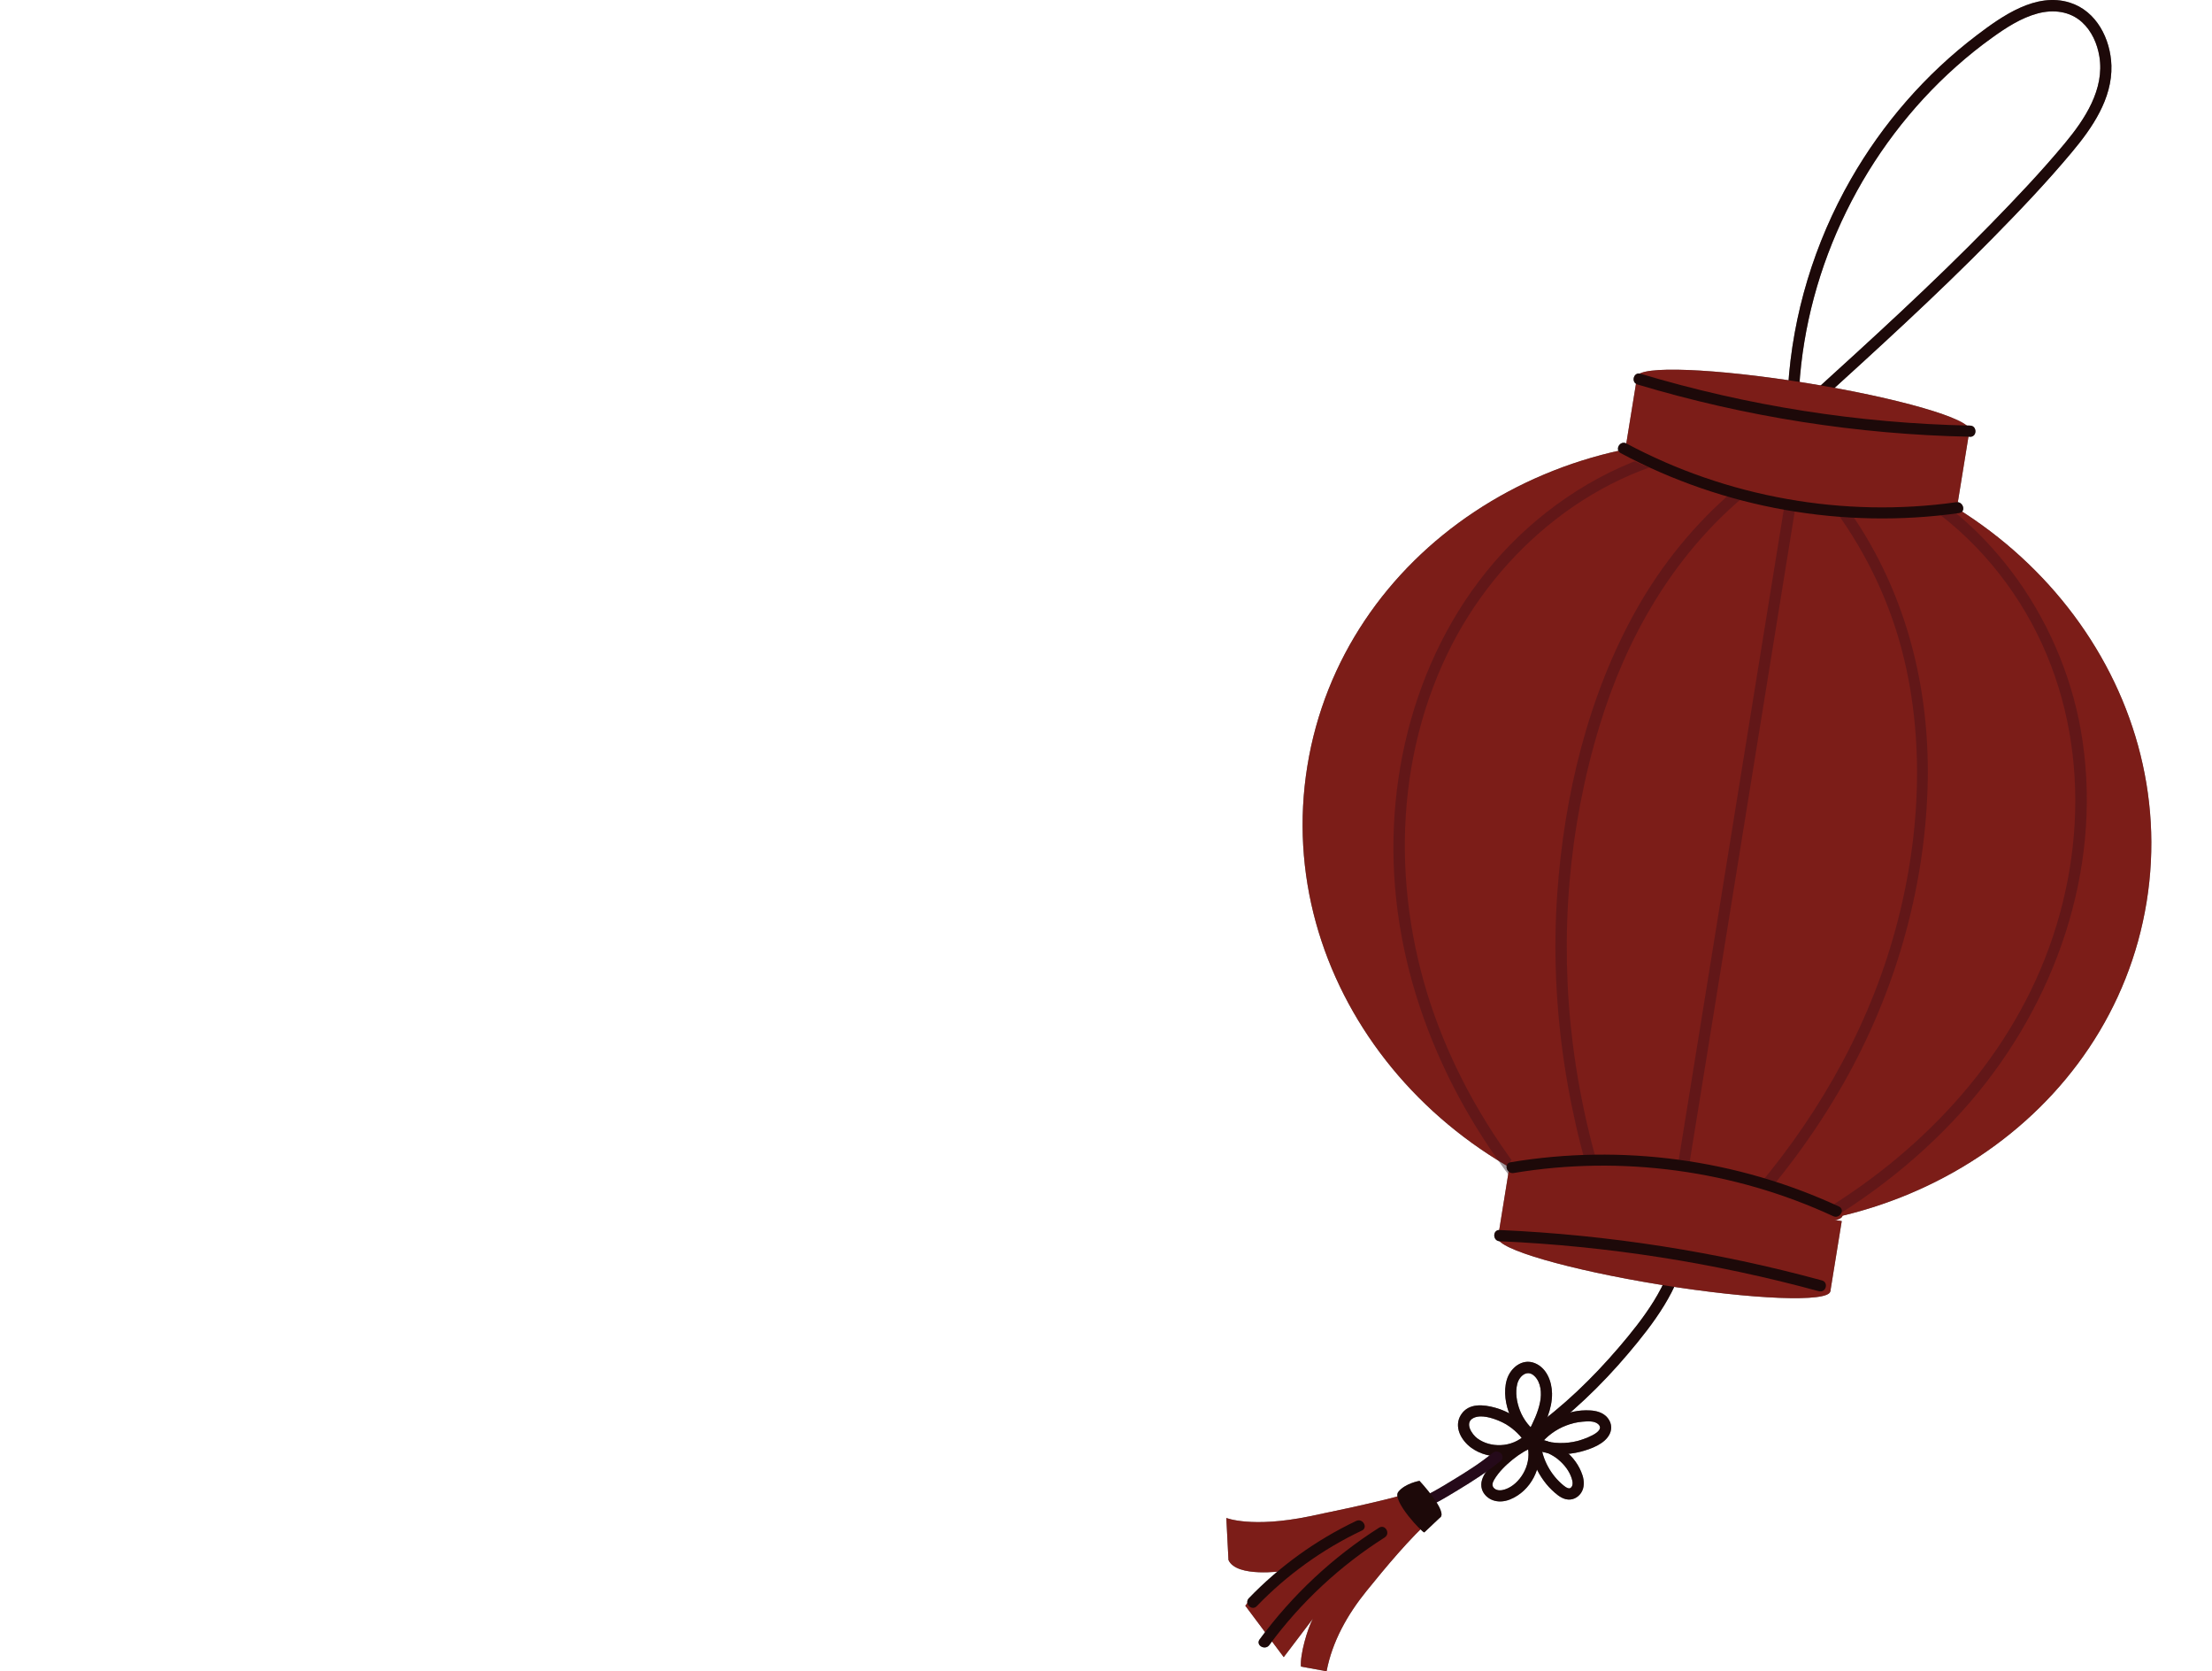 <svg width="282" height="213" viewBox="0 0 282 213" fill="none" xmlns="http://www.w3.org/2000/svg">
<path d="M229.372 49.384C230.333 33.8 237.742 18.828 249.396 8.466C250.856 7.166 252.382 5.94 253.972 4.802C255.747 3.527 257.644 2.284 259.783 1.711C261.752 1.186 263.858 1.412 265.416 2.816C266.659 3.938 267.377 5.568 267.643 7.207C268.321 11.379 265.787 15.197 263.245 18.256C260.267 21.839 257.039 25.237 253.786 28.57C246.361 36.181 238.484 43.339 230.615 50.49C229.937 51.111 230.946 52.112 231.624 51.499C239.21 44.606 246.805 37.706 253.996 30.394C257.491 26.843 260.945 23.219 264.141 19.393C266.731 16.302 269.298 12.582 269.177 8.361C269.072 4.971 267.28 1.396 263.866 0.331C259.557 -1.017 255.255 2.033 252.011 4.495C245.489 9.45 240.026 15.738 235.958 22.84C231.317 30.943 228.533 40.062 227.952 49.384C227.895 50.304 229.324 50.296 229.38 49.384H229.372Z" fill="black"/>
<path d="M212.174 155.753C182.626 150.978 162.251 124.966 166.665 97.654C171.079 70.342 198.61 52.072 228.158 56.847C257.705 61.622 278.08 87.634 273.666 114.946C269.252 142.259 241.721 160.528 212.174 155.753Z" fill="black"/>
<g opacity="0.3">
<path d="M213.33 152.083C217.051 129.049 220.772 106.015 224.492 82.981C225.541 76.493 226.59 70.012 227.64 63.523C227.785 62.619 229.157 63.007 229.012 63.902C225.291 86.936 221.571 109.97 217.85 133.004C216.801 139.492 215.752 145.973 214.702 152.462C214.557 153.366 213.185 152.979 213.33 152.083Z" fill="black"/>
</g>
<g opacity="0.3">
<path d="M220.877 154.874C229.625 145.44 236.623 134.262 240.593 121.986C244.475 109.977 245.702 96.523 242.789 84.159C241.15 77.194 238.1 70.689 233.879 64.927C233.338 64.184 234.573 63.474 235.113 64.208C242.869 74.773 246.17 87.573 245.734 100.583C245.299 113.593 241.554 126.554 235.057 138.007C231.401 144.455 226.938 150.435 221.894 155.875C221.272 156.553 220.263 155.536 220.885 154.866L220.877 154.874Z" fill="black"/>
</g>
<g opacity="0.3">
<path d="M229.807 155.86C243.325 148.322 254.955 136.74 260.693 122.181C266.504 107.42 266.069 90.358 257.457 76.775C253.131 69.947 246.989 64.33 239.637 60.916C238.806 60.529 239.532 59.302 240.355 59.681C254.003 66.017 263.357 79.729 265.504 94.474C267.917 111.043 262.017 127.782 251.251 140.356C245.44 147.144 238.313 152.745 230.525 157.095C229.726 157.539 229 156.312 229.807 155.86Z" fill="black"/>
</g>
<g opacity="0.3">
<path d="M204.739 156.368C199.816 142.865 197.532 128.322 198.525 113.956C199.388 101.479 202.463 88.606 208.637 77.654C211.882 71.9 216.086 66.727 221.123 62.441C221.817 61.852 222.834 62.853 222.131 63.45C213.165 71.069 207.306 81.367 203.908 92.537C199.929 105.627 198.807 119.469 200.51 133.043C201.495 140.872 203.407 148.571 206.111 155.98C206.426 156.844 205.046 157.215 204.739 156.36V156.368Z" fill="black"/>
</g>
<g opacity="0.3">
<path d="M196.645 155.012C185.605 142.584 178.196 126.692 177.671 109.93C177.163 93.586 183.216 76.953 195.919 66.291C202.392 60.86 210.236 57.179 218.654 56.147C219.566 56.033 219.558 57.462 218.654 57.575C203.723 59.415 190.947 69.996 184.523 83.32C177.356 98.179 177.59 115.732 183.458 130.97C186.718 139.444 191.649 147.232 197.662 154.012C198.267 154.698 197.267 155.706 196.653 155.02L196.645 155.012Z" fill="black"/>
</g>
<path d="M214.926 159.33C214.183 164.293 210.729 168.781 207.582 172.501C204.127 176.585 200.181 180.378 195.806 183.469C195.056 184.002 194.346 182.767 195.088 182.234C199.285 179.273 203.054 175.608 206.387 171.718C209.462 168.119 212.836 163.769 213.554 158.951C213.691 158.047 215.063 158.434 214.926 159.33Z" fill="black"/>
<path d="M234.797 155.626L233.344 164.584L190.973 157.732L192.41 148.83L234.797 155.626Z" fill="black"/>
<path d="M190.97 157.732C190.736 159.161 200.034 161.848 211.736 163.745C223.439 165.634 233.107 166.013 233.341 164.584C233.575 163.156 224.278 160.468 212.576 158.572C200.873 156.683 191.204 156.304 190.97 157.732Z" fill="black"/>
<path d="M192.528 148.088C192.294 149.516 201.591 152.204 213.294 154.1C224.996 155.989 234.665 156.368 234.899 154.94C235.133 153.511 225.836 150.824 214.133 148.927C202.431 147.038 192.762 146.659 192.528 148.088Z" fill="black"/>
<path d="M182.609 193.485C179.728 196.035 176.629 199.788 174.208 202.775C171.787 205.761 169.833 209.223 169.123 213L165.855 212.403C165.717 210.918 166.662 207.625 167.372 206.309L163.659 211.2L158.76 204.647C160.617 202.056 163.579 200.224 163.579 200.224C163.579 200.224 157.623 201.104 156.614 198.82L156.339 193.461C156.339 193.461 159.535 194.768 166.88 193.267C174.224 191.758 178.501 190.717 180.196 190.095C180.196 190.095 182.343 193.243 182.609 193.485Z" fill="black"/>
<path d="M195.891 183.364C198.506 183.695 200.903 185.471 201.742 188.013C201.976 188.731 202.009 189.587 201.581 190.241C201.153 190.894 200.419 191.25 199.636 191.072C198.934 190.911 198.336 190.37 197.828 189.886C197.32 189.401 196.9 188.869 196.521 188.296C195.657 186.996 195.157 185.503 195.003 183.962C194.963 183.574 195.358 183.251 195.713 183.251C196.133 183.251 196.391 183.582 196.424 183.962C196.634 186.036 197.715 187.997 199.321 189.313C199.482 189.442 199.66 189.579 199.862 189.652C200.039 189.716 200.168 189.692 200.257 189.611C200.596 189.321 200.491 188.788 200.362 188.392C200.064 187.472 199.426 186.665 198.7 186.052C197.917 185.39 196.9 184.922 195.883 184.793C195.504 184.745 195.173 184.502 195.173 184.083C195.173 183.736 195.504 183.324 195.883 183.373L195.891 183.364Z" fill="black"/>
<path d="M195.068 183.461C196.844 181.121 199.766 179.571 202.744 179.757C203.518 179.805 204.326 180.015 204.866 180.612C205.407 181.209 205.56 181.984 205.237 182.703C204.64 184.034 202.8 184.68 201.501 185.019C199.774 185.463 197.942 185.439 196.239 184.938C195.359 184.68 195.73 183.308 196.618 183.566C198.087 183.994 199.636 184.026 201.121 183.647C201.711 183.493 204.802 182.517 203.769 181.524C203.276 181.048 202.364 181.145 201.743 181.193C201.041 181.25 200.347 181.419 199.693 181.669C198.369 182.162 197.159 183.05 196.303 184.171C196.069 184.478 195.69 184.639 195.327 184.43C195.028 184.252 194.834 183.76 195.068 183.453V183.461Z" fill="black"/>
<path d="M195.394 183.946C194.127 183.074 193.134 181.888 192.537 180.475C191.94 179.063 191.649 177.336 192.101 175.835C192.553 174.333 194.062 173.091 195.66 173.728C197.177 174.333 197.839 176.061 197.863 177.586C197.896 179.588 196.968 181.484 196.064 183.219C195.644 184.034 194.409 183.316 194.829 182.501C195.466 181.274 196.088 180.015 196.346 178.651C196.556 177.562 196.467 176.198 195.628 175.383C194.716 174.487 193.691 175.358 193.433 176.375C193.15 177.481 193.368 178.716 193.772 179.765C194.232 180.951 195.063 182.009 196.112 182.727C196.863 183.244 196.152 184.478 195.394 183.962V183.946Z" fill="black"/>
<path d="M196.174 184.188C196.683 186.988 195.19 190.023 192.502 191.104C191.752 191.403 190.904 191.467 190.162 191.136C189.492 190.838 188.959 190.232 188.862 189.498C188.749 188.659 189.185 187.924 189.669 187.279C190.121 186.681 190.614 186.124 191.154 185.608C192.413 184.413 193.882 183.502 195.488 182.848C195.844 182.703 196.271 183.009 196.368 183.348C196.481 183.76 196.231 184.083 195.868 184.228C194.786 184.664 193.753 185.277 192.849 186.011C191.945 186.746 191.05 187.618 190.468 188.618C190.251 188.998 190.146 189.409 190.525 189.716C190.904 190.023 191.445 189.966 191.889 189.813C192.865 189.49 193.673 188.683 194.181 187.811C194.746 186.843 194.996 185.681 194.794 184.567C194.722 184.188 194.899 183.8 195.295 183.687C195.642 183.59 196.102 183.808 196.174 184.188Z" fill="black"/>
<path d="M195.513 183.825C193.463 185.867 189.936 186.238 187.571 184.519C186.288 183.591 185.287 181.823 186.264 180.298C187.24 178.773 189.169 179.007 190.622 179.41C192.349 179.886 193.923 180.903 195.044 182.291C195.287 182.59 195.335 183.01 195.044 183.3C194.794 183.55 194.278 183.599 194.036 183.3C193.253 182.34 192.26 181.557 191.106 181.081C190.202 180.701 188.798 180.258 187.853 180.718C186.651 181.307 187.636 182.808 188.346 183.324C189.201 183.946 190.25 184.22 191.3 184.18C192.494 184.14 193.656 183.663 194.512 182.816C195.166 182.17 196.174 183.179 195.521 183.825H195.513Z" fill="black"/>
<path d="M191.321 186.173C189.635 187.561 187.778 188.748 185.914 189.877C184.155 190.943 182.29 192.105 180.297 192.694C179.417 192.952 179.038 191.58 179.917 191.322C181.782 190.765 183.541 189.651 185.196 188.651C186.955 187.585 188.723 186.472 190.313 185.164C191.015 184.583 192.032 185.592 191.321 186.173Z" fill="black"/>
<path d="M183.535 193.453C183.535 193.453 181.759 195.124 181.59 195.293C181.42 195.463 177.409 191.25 178.256 190.152C179.104 189.055 180.968 188.732 180.968 188.732C180.968 188.732 184.753 192.8 183.535 193.453Z" fill="black"/>
<path d="M250.973 55.526L249.52 64.476L207.149 57.632L208.593 48.73L250.973 55.526Z" fill="black"/>
<path d="M207.152 57.632C206.918 59.061 216.215 61.748 227.918 63.645C239.62 65.534 249.289 65.913 249.523 64.484C249.757 63.056 240.46 60.368 228.757 58.472C217.055 56.583 207.386 56.204 207.152 57.632Z" fill="black"/>
<path d="M208.715 47.98C208.481 49.408 217.779 52.096 229.481 53.993C241.184 55.881 250.852 56.261 251.086 54.832C251.321 53.404 242.023 50.716 230.321 48.819C218.618 46.931 208.949 46.551 208.715 47.98Z" fill="black"/>
<path d="M233.718 155.005C221.071 149.145 206.705 147.2 192.961 149.5C192.065 149.654 191.677 148.274 192.581 148.128C206.745 145.764 221.41 147.733 234.444 153.77C235.275 154.157 234.549 155.384 233.726 155.005H233.718Z" fill="black"/>
<path d="M231.894 164.568C218.602 160.944 204.946 158.806 191.186 158.192C190.274 158.152 190.266 156.723 191.186 156.764C205.067 157.377 218.868 159.532 232.274 163.188C233.161 163.43 232.782 164.802 231.894 164.56V164.568Z" fill="black"/>
<path d="M249.775 65.388C235.006 67.47 219.776 64.79 206.621 57.753C205.814 57.317 206.532 56.09 207.339 56.518C220.131 63.362 235.022 66.033 249.396 64.007C250.292 63.878 250.679 65.258 249.775 65.379V65.388Z" fill="black"/>
<path d="M251.152 55.662C236.802 55.371 222.517 53.128 208.765 49.004C207.885 48.737 208.264 47.365 209.144 47.632C222.775 51.723 236.915 53.951 251.152 54.241C252.072 54.258 252.072 55.686 251.152 55.67V55.662Z" fill="black"/>
<path d="M176.54 195.939C170.834 199.555 165.822 204.219 161.819 209.659C161.279 210.394 160.044 209.683 160.585 208.941C164.741 203.291 169.89 198.465 175.814 194.704C176.589 194.212 177.307 195.447 176.532 195.939H176.54Z" fill="black"/>
<path d="M173.617 195.067C168.605 197.448 164.069 200.709 160.219 204.704C159.582 205.365 158.573 204.357 159.211 203.695C163.141 199.619 167.782 196.27 172.899 193.841C173.722 193.445 174.448 194.68 173.617 195.075V195.067Z" fill="black"/>
<g opacity="0.5">
<path d="M229.372 49.384C230.333 33.8 237.742 18.828 249.396 8.466C250.856 7.166 252.382 5.94 253.972 4.802C255.747 3.527 257.644 2.284 259.783 1.711C261.752 1.186 263.858 1.412 265.416 2.816C266.659 3.938 267.377 5.568 267.643 7.207C268.321 11.379 265.787 15.197 263.245 18.256C260.267 21.839 257.039 25.237 253.786 28.57C246.361 36.181 238.484 43.339 230.615 50.49C229.937 51.111 230.946 52.112 231.624 51.499C239.21 44.606 246.805 37.706 253.996 30.394C257.491 26.843 260.945 23.219 264.141 19.393C266.731 16.302 269.298 12.582 269.177 8.361C269.072 4.971 267.28 1.396 263.866 0.331C259.557 -1.017 255.255 2.033 252.011 4.495C245.489 9.45 240.026 15.738 235.958 22.84C231.317 30.943 228.533 40.062 227.952 49.384C227.895 50.304 229.324 50.296 229.38 49.384H229.372Z" fill="#3A1111"/>
<path d="M212.174 155.753C182.626 150.978 162.251 124.966 166.665 97.654C171.079 70.342 198.61 52.072 228.158 56.847C257.705 61.622 278.08 87.634 273.666 114.946C269.252 142.259 241.721 160.528 212.174 155.753Z" fill="#F7392F"/>
<g opacity="0.3">
<path d="M213.33 152.083C217.051 129.049 220.772 106.015 224.492 82.981C225.541 76.493 226.59 70.012 227.64 63.523C227.785 62.619 229.157 63.007 229.012 63.902C225.291 86.936 221.571 109.97 217.85 133.004C216.801 139.492 215.752 145.973 214.702 152.462C214.557 153.366 213.185 152.979 213.33 152.083Z" fill="#4A1434"/>
</g>
<g opacity="0.3">
<path d="M220.877 154.874C229.625 145.44 236.623 134.262 240.593 121.986C244.475 109.977 245.702 96.523 242.789 84.159C241.15 77.194 238.1 70.689 233.879 64.927C233.338 64.184 234.573 63.474 235.113 64.208C242.869 74.773 246.17 87.573 245.734 100.583C245.299 113.593 241.554 126.554 235.057 138.007C231.401 144.455 226.938 150.435 221.894 155.875C221.272 156.553 220.263 155.536 220.885 154.866L220.877 154.874Z" fill="#4A1434"/>
</g>
<g opacity="0.3">
<path d="M229.807 155.86C243.325 148.322 254.955 136.74 260.693 122.181C266.504 107.42 266.069 90.358 257.457 76.775C253.131 69.947 246.989 64.33 239.637 60.916C238.806 60.529 239.532 59.302 240.355 59.681C254.003 66.017 263.357 79.729 265.504 94.474C267.917 111.043 262.017 127.782 251.251 140.356C245.44 147.144 238.313 152.745 230.525 157.095C229.726 157.539 229 156.312 229.807 155.86Z" fill="#4A1434"/>
</g>
<g opacity="0.3">
<path d="M204.739 156.368C199.816 142.865 197.532 128.322 198.525 113.956C199.388 101.479 202.463 88.606 208.637 77.654C211.882 71.9 216.086 66.727 221.123 62.441C221.817 61.852 222.834 62.853 222.131 63.45C213.165 71.069 207.306 81.367 203.908 92.537C199.929 105.627 198.807 119.469 200.51 133.043C201.495 140.872 203.407 148.571 206.111 155.98C206.426 156.844 205.046 157.215 204.739 156.36V156.368Z" fill="#4A1434"/>
</g>
<g opacity="0.3">
<path d="M196.645 155.012C185.605 142.584 178.196 126.692 177.671 109.93C177.163 93.586 183.216 76.953 195.919 66.291C202.392 60.86 210.236 57.179 218.654 56.147C219.566 56.033 219.558 57.462 218.654 57.575C203.723 59.415 190.947 69.996 184.523 83.32C177.356 98.179 177.59 115.732 183.458 130.97C186.718 139.444 191.649 147.232 197.662 154.012C198.267 154.698 197.267 155.706 196.653 155.02L196.645 155.012Z" fill="#4A1434"/>
</g>
<path d="M214.926 159.33C214.183 164.293 210.729 168.781 207.582 172.501C204.127 176.585 200.181 180.378 195.806 183.469C195.056 184.002 194.346 182.767 195.088 182.234C199.285 179.273 203.054 175.608 206.387 171.718C209.462 168.119 212.836 163.769 213.554 158.951C213.691 158.047 215.063 158.434 214.926 159.33Z" fill="#3A1111"/>
<path d="M234.797 155.626L233.344 164.584L190.973 157.732L192.41 148.83L234.797 155.626Z" fill="#F7392F"/>
<path d="M190.97 157.732C190.736 159.161 200.034 161.848 211.736 163.745C223.439 165.634 233.107 166.013 233.341 164.584C233.575 163.156 224.278 160.468 212.576 158.572C200.873 156.683 191.204 156.304 190.97 157.732Z" fill="#F7392F"/>
<path d="M192.528 148.088C192.294 149.516 201.591 152.204 213.294 154.1C224.996 155.989 234.665 156.368 234.899 154.94C235.133 153.511 225.836 150.824 214.133 148.927C202.431 147.038 192.762 146.659 192.528 148.088Z" fill="#F7392F"/>
<path d="M182.609 193.485C179.728 196.035 176.629 199.788 174.208 202.775C171.787 205.761 169.833 209.223 169.123 213L165.855 212.403C165.717 210.918 166.662 207.625 167.372 206.309L163.659 211.2L158.76 204.647C160.617 202.056 163.579 200.224 163.579 200.224C163.579 200.224 157.623 201.104 156.614 198.82L156.339 193.461C156.339 193.461 159.535 194.768 166.88 193.267C174.224 191.758 178.501 190.717 180.196 190.095C180.196 190.095 182.343 193.243 182.609 193.485Z" fill="#F7392F"/>
<path d="M195.891 183.364C198.506 183.695 200.903 185.471 201.742 188.013C201.976 188.731 202.009 189.587 201.581 190.241C201.153 190.894 200.419 191.25 199.636 191.072C198.934 190.911 198.336 190.37 197.828 189.886C197.32 189.401 196.9 188.869 196.521 188.296C195.657 186.996 195.157 185.503 195.003 183.962C194.963 183.574 195.358 183.251 195.713 183.251C196.133 183.251 196.391 183.582 196.424 183.962C196.634 186.036 197.715 187.997 199.321 189.313C199.482 189.442 199.66 189.579 199.862 189.652C200.039 189.716 200.168 189.692 200.257 189.611C200.596 189.321 200.491 188.788 200.362 188.392C200.064 187.472 199.426 186.665 198.7 186.052C197.917 185.39 196.9 184.922 195.883 184.793C195.504 184.745 195.173 184.502 195.173 184.083C195.173 183.736 195.504 183.324 195.883 183.373L195.891 183.364Z" fill="#3A1111"/>
<path d="M195.068 183.461C196.844 181.121 199.766 179.571 202.744 179.757C203.518 179.805 204.326 180.015 204.866 180.612C205.407 181.209 205.56 181.984 205.237 182.703C204.64 184.034 202.8 184.68 201.501 185.019C199.774 185.463 197.942 185.439 196.239 184.938C195.359 184.68 195.73 183.308 196.618 183.566C198.087 183.994 199.636 184.026 201.121 183.647C201.711 183.493 204.802 182.517 203.769 181.524C203.276 181.048 202.364 181.145 201.743 181.193C201.041 181.25 200.347 181.419 199.693 181.669C198.369 182.162 197.159 183.05 196.303 184.171C196.069 184.478 195.69 184.639 195.327 184.43C195.028 184.252 194.834 183.76 195.068 183.453V183.461Z" fill="#3A1111"/>
<path d="M195.394 183.946C194.127 183.074 193.134 181.888 192.537 180.475C191.94 179.063 191.649 177.336 192.101 175.835C192.553 174.333 194.062 173.091 195.66 173.728C197.177 174.333 197.839 176.061 197.863 177.586C197.896 179.588 196.968 181.484 196.064 183.219C195.644 184.034 194.409 183.316 194.829 182.501C195.466 181.274 196.088 180.015 196.346 178.651C196.556 177.562 196.467 176.198 195.628 175.383C194.716 174.487 193.691 175.358 193.433 176.375C193.15 177.481 193.368 178.716 193.772 179.765C194.232 180.951 195.063 182.009 196.112 182.727C196.863 183.244 196.152 184.478 195.394 183.962V183.946Z" fill="#3A1111"/>
<path d="M196.174 184.188C196.683 186.988 195.19 190.023 192.502 191.104C191.752 191.403 190.904 191.467 190.162 191.136C189.492 190.838 188.959 190.232 188.862 189.498C188.749 188.659 189.185 187.924 189.669 187.279C190.121 186.681 190.614 186.124 191.154 185.608C192.413 184.413 193.882 183.502 195.488 182.848C195.844 182.703 196.271 183.009 196.368 183.348C196.481 183.76 196.231 184.083 195.868 184.228C194.786 184.664 193.753 185.277 192.849 186.011C191.945 186.746 191.05 187.618 190.468 188.618C190.251 188.998 190.146 189.409 190.525 189.716C190.904 190.023 191.445 189.966 191.889 189.813C192.865 189.49 193.673 188.683 194.181 187.811C194.746 186.843 194.996 185.681 194.794 184.567C194.722 184.188 194.899 183.8 195.295 183.687C195.642 183.59 196.102 183.808 196.174 184.188Z" fill="#3A1111"/>
<path d="M195.513 183.825C193.463 185.867 189.936 186.238 187.571 184.519C186.288 183.591 185.287 181.823 186.264 180.298C187.24 178.773 189.169 179.007 190.622 179.41C192.349 179.886 193.923 180.903 195.044 182.291C195.287 182.59 195.335 183.01 195.044 183.3C194.794 183.55 194.278 183.599 194.036 183.3C193.253 182.34 192.26 181.557 191.106 181.081C190.202 180.701 188.798 180.258 187.853 180.718C186.651 181.307 187.636 182.808 188.346 183.324C189.201 183.946 190.25 184.22 191.3 184.18C192.494 184.14 193.656 183.663 194.512 182.816C195.166 182.17 196.174 183.179 195.521 183.825H195.513Z" fill="#3A1111"/>
<path d="M191.321 186.173C189.635 187.561 187.778 188.748 185.914 189.877C184.155 190.943 182.29 192.105 180.297 192.694C179.417 192.952 179.038 191.58 179.917 191.322C181.782 190.765 183.541 189.651 185.196 188.651C186.955 187.585 188.723 186.472 190.313 185.164C191.015 184.583 192.032 185.592 191.321 186.173Z" fill="#4A1434"/>
<path d="M183.535 193.453C183.535 193.453 181.759 195.124 181.59 195.293C181.42 195.463 177.409 191.25 178.256 190.152C179.104 189.055 180.968 188.732 180.968 188.732C180.968 188.732 184.753 192.8 183.535 193.453Z" fill="#3A1111"/>
<path d="M250.973 55.526L249.52 64.476L207.149 57.632L208.593 48.73L250.973 55.526Z" fill="#F7392F"/>
<path d="M207.152 57.632C206.918 59.061 216.215 61.748 227.918 63.645C239.62 65.534 249.289 65.913 249.523 64.484C249.757 63.056 240.46 60.368 228.757 58.472C217.055 56.583 207.386 56.204 207.152 57.632Z" fill="#F7392F"/>
<path d="M208.715 47.98C208.481 49.408 217.779 52.096 229.481 53.993C241.184 55.881 250.852 56.261 251.086 54.832C251.321 53.404 242.023 50.716 230.321 48.819C218.618 46.931 208.949 46.551 208.715 47.98Z" fill="#F7392F"/>
<path d="M233.718 155.005C221.071 149.145 206.705 147.2 192.961 149.5C192.065 149.654 191.677 148.274 192.581 148.128C206.745 145.764 221.41 147.733 234.444 153.77C235.275 154.157 234.549 155.384 233.726 155.005H233.718Z" fill="#3A1111"/>
<path d="M231.894 164.568C218.602 160.944 204.946 158.806 191.186 158.192C190.274 158.152 190.266 156.723 191.186 156.764C205.067 157.377 218.868 159.532 232.274 163.188C233.161 163.43 232.782 164.802 231.894 164.56V164.568Z" fill="#3A1111"/>
<path d="M249.775 65.388C235.006 67.47 219.776 64.79 206.621 57.753C205.814 57.317 206.532 56.09 207.339 56.518C220.131 63.362 235.022 66.033 249.396 64.007C250.292 63.878 250.679 65.258 249.775 65.379V65.388Z" fill="#3A1111"/>
<path d="M251.152 55.662C236.802 55.371 222.517 53.128 208.765 49.004C207.885 48.737 208.264 47.365 209.144 47.632C222.775 51.723 236.915 53.951 251.152 54.241C252.072 54.258 252.072 55.686 251.152 55.67V55.662Z" fill="#3A1111"/>
<path d="M176.54 195.939C170.834 199.555 165.822 204.219 161.819 209.659C161.279 210.394 160.044 209.683 160.585 208.941C164.741 203.291 169.89 198.465 175.814 194.704C176.589 194.212 177.307 195.447 176.532 195.939H176.54Z" fill="#3A1111"/>
<path d="M173.617 195.067C168.605 197.448 164.069 200.709 160.219 204.704C159.582 205.365 158.573 204.357 159.211 203.695C163.141 199.619 167.782 196.27 172.899 193.841C173.722 193.445 174.448 194.68 173.617 195.075V195.067Z" fill="#3A1111"/>
</g>
</svg>

